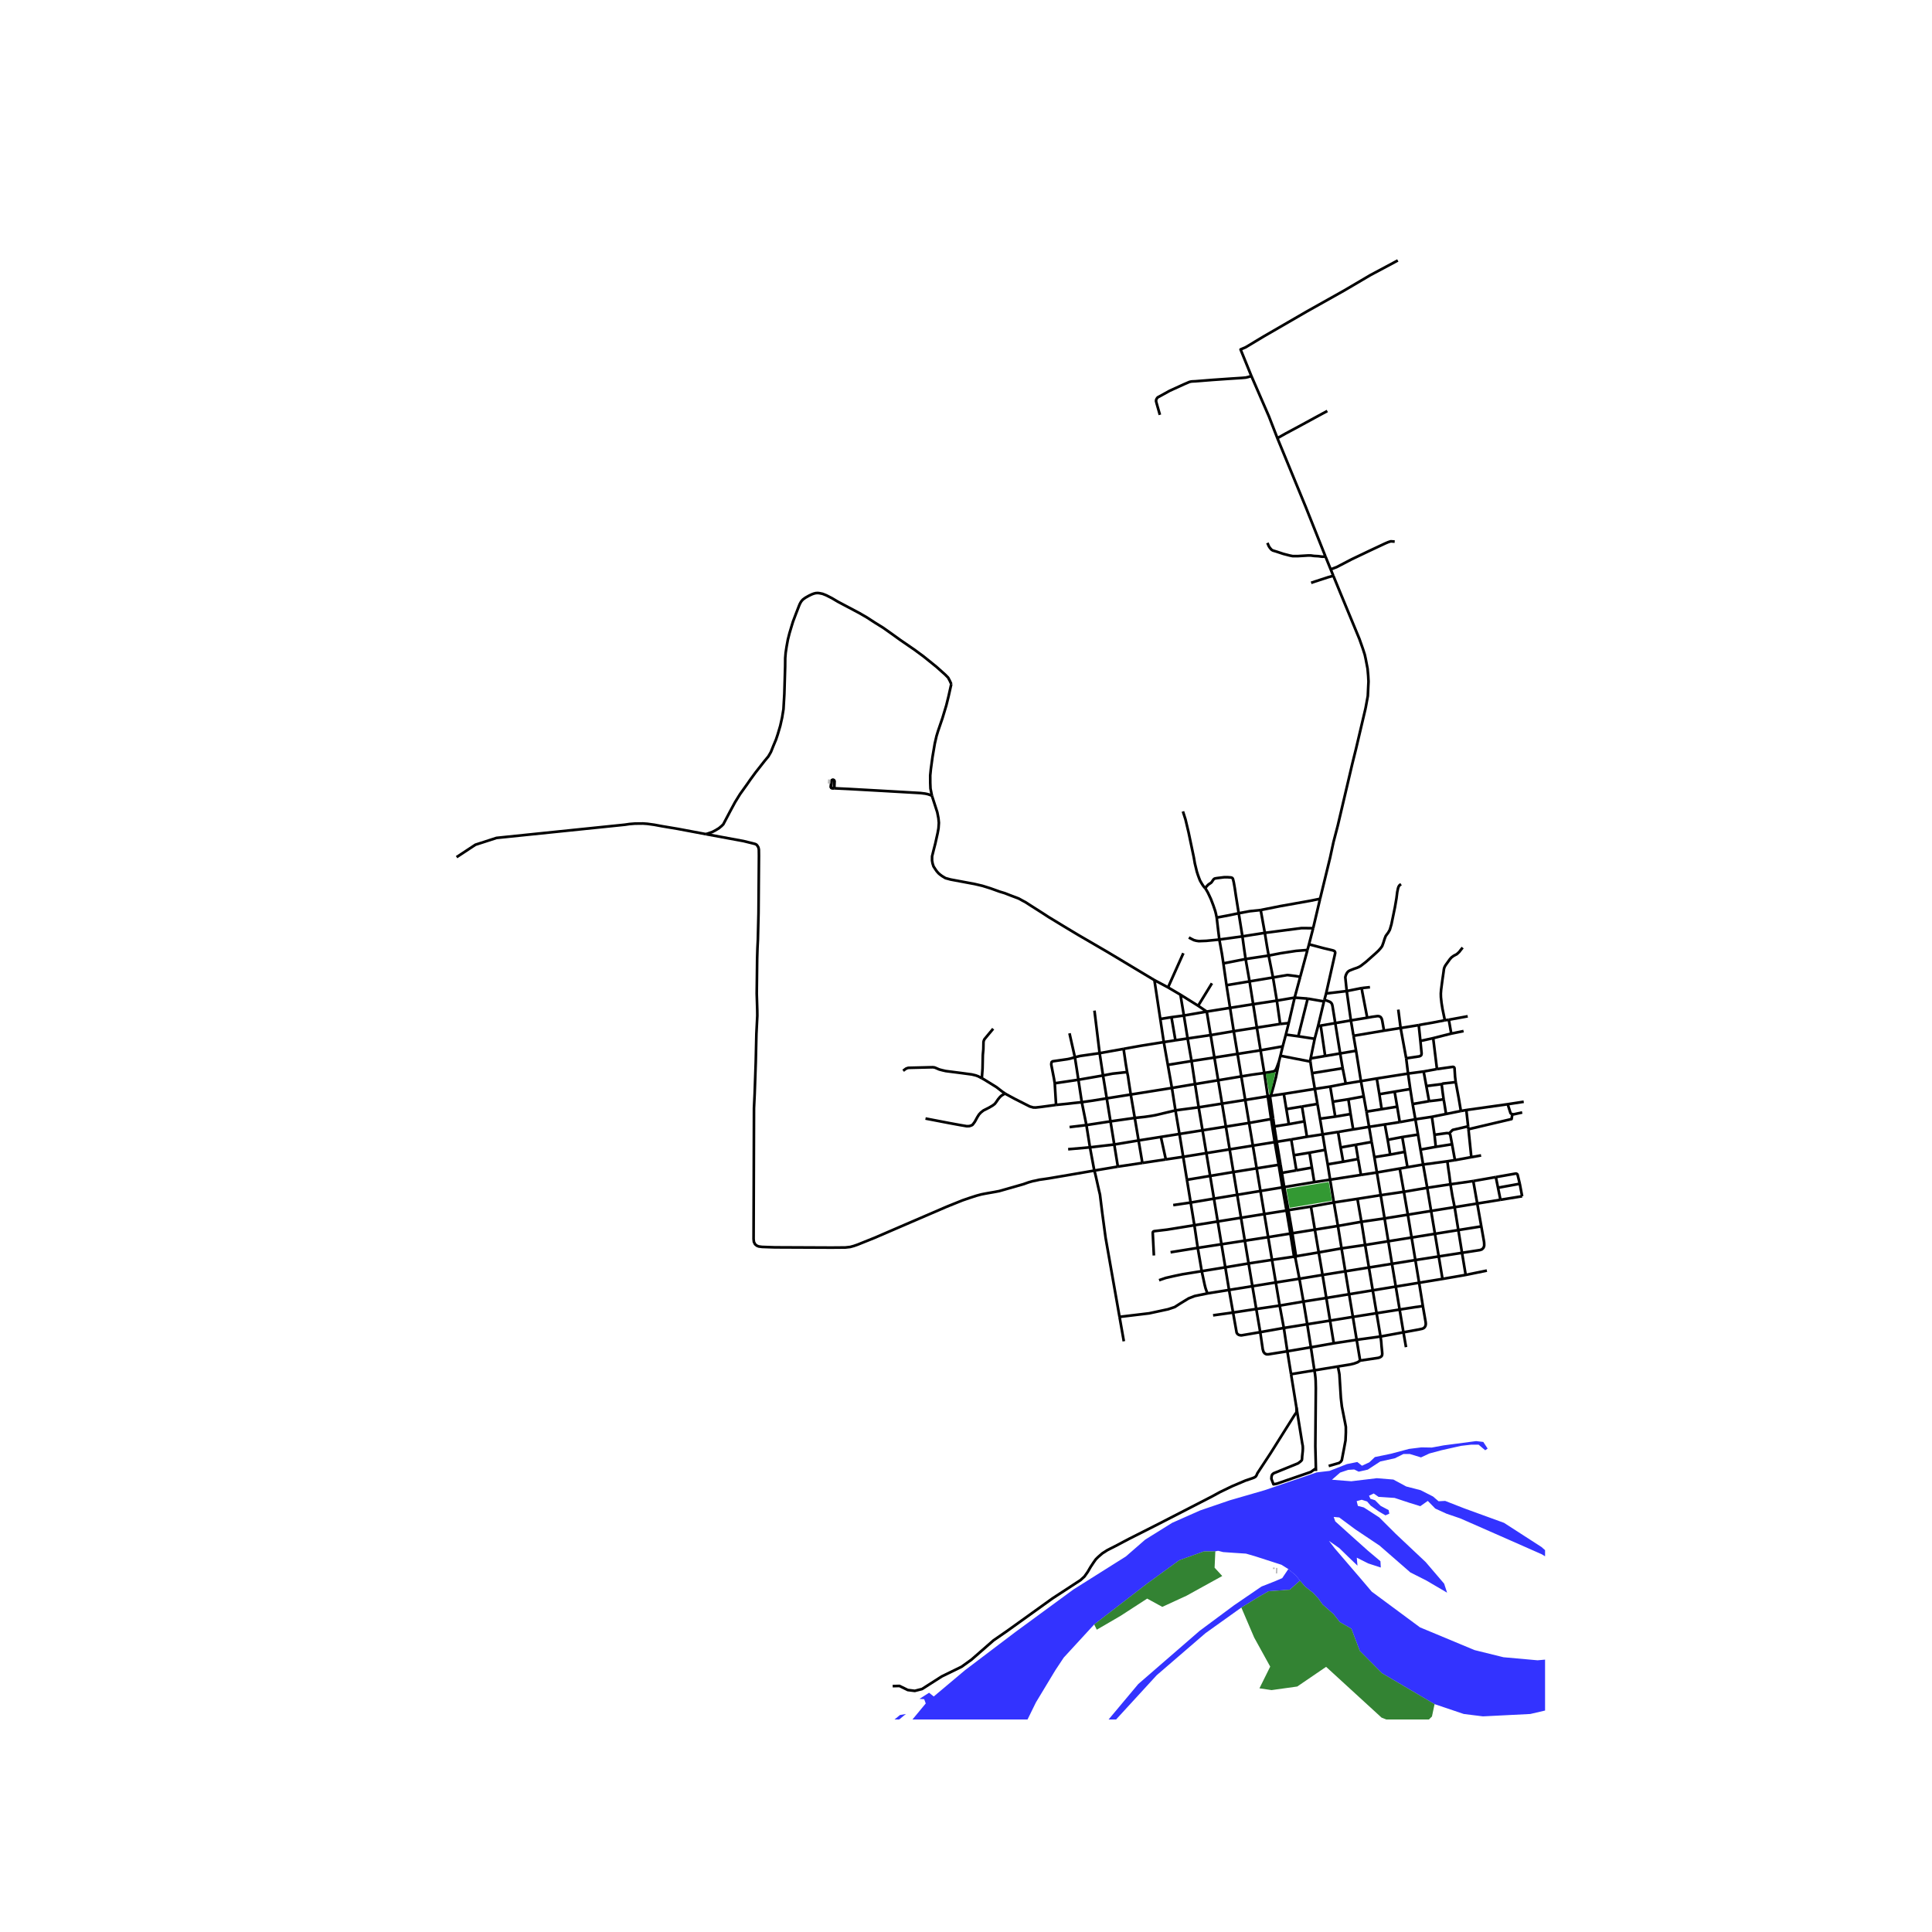 <svg xmlns="http://www.w3.org/2000/svg" width="960" height="960" viewBox="0 0 720 720"><defs><style>*{stroke-linejoin:round;stroke-linecap:butt}</style></defs><g id="figure_1"><path id="patch_1" d="M0 720h720V0H0z" style="fill:#fff"/><g id="axes_1"><path id="patch_2" d="M162.199 640.8H575.8V86.4H162.2z" style="fill:#fff"/><g id="LineCollection_1"><path d="m496.89 214.575 2.74 6.685 6.98 16.856 1.294 3.661.7 2.176.358 1.633.693 3.624.236 2.683.109 2.103-.091 1.83-.163 3.554-.834 4.532M491.957 334.952l3.718-15.26 1.274-5.875 1.603-6.152 5.388-22.933 1.378-5.56 3.594-15.26M263.112 310.87l-10.48-1.97-5.944-1-2.839-.526-2.615-.36-1.643-.114-2.967.03-2.034.162-1.755.256-47.792 4.917-7.872 2.543-7.018 4.628M480.274 381.263l2.2-9.484M480.274 381.263l-1.077 4.294M480.274 381.263l-3.199.345M542.217 432.352l-1.139.155-1.69.273M540.542 441.347l-.224-1.803-.182-1.45-.122-.875-.156-.969-.122-.812-.347-2.658M530.355 433.983l1.655-.232.557-.046.889-.118.682-.093.646-.105 1.186-.152 3.419-.457M459.777 384.303l8.622-1.343M459.777 384.303l-8.596 1.449M459.777 384.303l1.415 8.463M459.777 384.303l-1.366-8.696M452.079 490.184l7.45-1.037M538.9 415.147l-5.272 1.059M538.9 415.147l5.53-1.115M537.992 409.64l.091.548.048.228.085.459.684 4.272M478.033 389.956l-8.258 1.46M478.033 389.956l1.164-4.399M478.033 389.956l-.853 3.491M509.528 379.275l-6.094 1.006M507.533 368.216l-.01.448.042.261.064.417.075.48.074.365 1.75 9.088M515.772 384.095l-.65-3.694-.172-.668-.213-.417-.213-.291-.428-.25-.383-.084h-.513l-1.793.25-1.879.334M474.89 419.788l5.43-.844M474.89 419.788l-.412-2.882M474.89 419.788l.907 5.729M517.148 424.776l5.432-1.036M517.148 424.776l.934 5.51M517.148 424.776l-1.057-5.743M449.115 331.016l-.761-.947-.566-.907-.576-1.01-.32-.814-.46-1.25-.405-1.261-.736-3.033-.406-2.335-1.948-9.292-1.147-4.81-.95-2.96M403.155 410.755l1.716 8.523M403.155 410.755l-1.273-8.357M393.563 411.76l4.289-.428 2.625-.303 2.678-.274M412.452 409.324l-5.208.84-4.089.591M518.082 430.287l5.446-1.034M518.082 430.287l-5.896.954M501.883 369.342l1.551 10.94M501.883 369.342l5.65-1.126M501.883 369.342l-7.68.905M522.143 329.516l-.555.355-.353.51-.213.584-.31 1.49-.293 2.33-.582 3.382-1.291 6.285-.608 2.064-.608 1.073-.45.584-.447.615-.373.937-.503 1.574-.48 1.314-.533.73-.811.917-1.153 1.084-3.532 3.131-1.89 1.464-.634.38-.817.36-1.12.376-1.537.61-.475.25-.443.432-.31.49-.288.656-.176.713.525 5.136M450.11 481.992l7.924-1.264M447.846 473.726l.358 1.637.737 3.42.31 1.229.292.86.25.646.316.474M417.217 490.761l11.052-1.324 7.053-1.517 2.459-.821 2.07-1.327 3.106-1.895 2.264-.885 4.888-1M514.554 445.41l8.629-1.264M514.554 445.41l-8.685 1.368M514.554 445.41l1.435 8.664M514.554 445.41l-1.428-8.465M537.576 476.616l-8.714 1.428M537.576 476.616l8.642-1.492M537.576 476.616l-1.404-8.377M479.757 503.585l8.778-1.49M479.757 503.585l1.382 8.53M479.757 503.585l-1.307-8.691M469.655 496.457l.928 6.357.299 1 .44.566.64.333.783-.012 7.012-1.116M495.737 404.933l.94 5.639M495.737 404.933l-5.734.88M495.737 404.933l5.777-1.112M415.253 426.527l9.061-1.51M415.253 426.527l-9.055 1.05M415.253 426.527l-1.404-8.622M415.253 426.527l1.34 8.235M512.186 431.24l.94 5.705M512.186 431.24l-1.006-5.672M505.869 446.778l-8.784 1.345M505.869 446.778l1.497 8.545M530.355 433.983l1.537 8.678M530.355 433.983l-.976-5.56M530.355 433.983l-5.84 1.004M497.085 448.123l-8.53 1.534M497.085 448.123l1.52 8.745M497.085 448.123l-1.387-8.492M502.496 409.659l5.726-1.067M502.496 409.659l-5.819.913M502.496 409.659l.83 5.507M554.118 473.51l-7.9 1.614M494.202 370.247l-.624 2.335M487.826 351.92l5.458 1.443 3.4.808.485.182.23.173.138.25.054.338-.102.531-3.287 14.602M430.212 365.267l2.193 14.475M430.212 365.267l5.083 2.706M347.286 296.498l2.007 6.202.426 2.209.171 1.71-.139 2.063-.32 1.773-.886 3.975-.55 2.136-.635 2.55-.012 1.583.205 1.105.342 1.075.767 1.187.502.708.651.72.496.417.753.562 1.28.771 1.9.522 9.03 1.688 2.87.673 2.977.932 3.426 1.23 1.932.584 1.878.74 1.719.646 1.547.583 1.228.678 1.42.766 1.6 1.037 3.479 2.21 1.867 1.198 1.527 1 6.1 3.706 5.095 3.059 10.694 6.222 17.579 10.55M465.493 418.483l8.209-1.447M465.493 418.483l-8.645 1.372M465.493 418.483l1.414 8.462M465.493 418.483l-1.431-8.558M486.119 417.889l.941 5.746M486.119 417.889l-.904-5.518M486.119 417.889l-5.798 1.055M452.407 446.702l-8.678 1.461M452.407 446.702l8.665-1.428M452.407 446.702l-1.417-8.475M452.407 446.702l1.408 8.512M527.462 469.588l-1.391-8.395M527.462 469.588l-8.714 1.398M527.462 469.588l1.4 8.456M527.462 469.588l8.71-1.349M501.514 403.82l-1.136-5.718M501.514 403.82l5.666-.92M488.44 394.45l5.4-.914M488.44 394.45l1.504-7.32M488.355 395.617l-.022-.398.043-.488.064-.281M528.45 422.828l-5.87.912M528.45 422.828l.929 5.596M528.45 422.828l-.986-5.7M503.326 415.166l-5.72.972M503.326 415.166l.962 5.734M449.72 376.988l1.461 8.764M449.72 376.988l-8.517 1.472M449.72 376.988l-3.207-2.169M449.72 376.988l8.69-1.381M504.288 420.9l-5.645.948M504.288 420.9l5.93-.957M530.256 486.711l-1.394-8.667M521.601 488.036l5.366-.843.779-.116.87-.104 1.05-.172.59-.09M523.021 496.516l5.76-1.057 1.324-.292.495-.241.296-.274.297-.456.133-.537.017-.368-.042-.5-.043-.292-1.002-5.788M523.021 496.516l-8.54 1.569M523.021 496.516l.957 5.525M523.021 496.516l-1.42-8.48M491.212 382.353l-1.268 4.778M491.212 382.353l2.19-9.151M491.212 382.353l.979-.141M471.17 452.438l8.27-1.307M471.17 452.438l-8.678 1.388M471.17 452.438l1.446 8.608M471.17 452.438l-1.436-8.591M531.892 442.661l8.65-1.314M531.892 442.661l-8.71 1.485M531.892 442.661l1.44 8.625M404.87 419.278l1.328 8.298M404.87 419.278l8.979-1.373M404.87 419.278l-6.268.753M487.06 423.635l-5.855 1.013M487.06 423.635l5.85-.891M497.606 416.138l-.929-5.566M497.606 416.138l-5.682.77M469.655 496.457l8.795-1.563M469.655 496.457l-1.482-8.634M459.528 489.147l1.335 7.52.308.468.47.323.448.135.523.063 7.043-1.199M480.32 418.944l-.939-5.617M527.464 417.129l-5.81 1.046M527.464 417.129l6.164-.923M527.464 417.129l-1.02-5.684M523.528 429.253l.987 5.734M523.528 429.253l-.948-5.513M521.973 383.12l2.07 11.278M521.973 383.12l-.875-6.873M521.973 383.12l6.75-1.087M521.973 383.12l-6.2.975M476.609 395.647l.57-2.2M476.609 395.647l-.675 1.87-.272.678-.193.377-.21.305-.395.312-.588.157-2.032.35-1.078.176M473.452 408.405l.206-.502.178-.4.166-.486.648-2.251.865-3.336.55-2.74.298-1.418.246-1.625M433.712 388.363l-1.307-8.621M433.712 388.363l1.505 8.485M433.712 388.363l4.332-.675M418.723 390.885l6.483-1.165 8.506-1.357M476.899 486.557l-8.726 1.266M476.899 486.557l8.856-1.506M476.899 486.557l1.55 8.337M476.899 486.557l-1.448-8.624M478.437 407.662l.944 5.665M478.437 407.662l-4.985.743M478.437 407.662l11.566-1.85M491.924 416.908l.987 5.836M491.924 416.908l-.944-5.514M440.94 431.115l-1.392-8.515M440.94 431.115l1.4 8.554M440.94 431.115l-6.47.97M440.94 431.115l8.629-1.386M439.912 370.695l6.6 4.124M439.912 370.695l-4.617-2.722M439.912 370.695l1.291 7.765M458.034 480.728l-1.395-8.43M458.034 480.728l1.494 8.42M458.034 480.728l8.698-1.396M479.381 413.327l5.834-.956M514.48 498.085l-8.89 1.217M514.48 498.085l-1.463-8.7M506.882 507.048l6.703-1.001.413-.105.427-.189.38-.28.182-.25.085-.272.048-.485-.058-.781-.118-1.184-.101-1.025-.075-1.084-.074-.765-.213-1.542M524.515 434.987l-2.878.498M540.542 441.347l8.5-1.209M542.099 449.877l-.831-4.112-.726-4.418M436.743 405.455l-1.526-8.607M436.743 405.455l1.316 8.356M436.743 405.455l-15.34 2.444M436.743 405.455l8.611-1.45M407.809 436.241l-1.61-8.665M407.809 436.241l8.785-1.479M417.217 490.761l-5.189-29.442-1.275-9.467-.828-6.679-.346-1.45-1.127-5.016-.4-1.694-.243-.772" clip-path="url(#pff396b871f)" style="fill:none;stroke:#000"/><path d="m263.112 310.87 13.971 2.575 3.567.877.803.217.443.225.312.348.42.683.178.818.03 2.272-.16 21.377-.235 9.964-.16 3.19-.118 3.949-.085 7.567-.065 5.274.193 6.295.021 2.001-.341 6.732-.236 10.423-.405 11.902-.256 5.398-.15 48.765.107 1.073.438.886.672.552.694.281 1.238.167 4.781.168 21.11.093 5.166-.042 1.782-.198 1.376-.375 1.377-.48 6.254-2.511 15.177-6.545 11.814-5.096 5.882-2.367 2.389-.822 2.753-.896 1.868-.501 1.526-.302 1.624-.288 1.813-.316 1.697-.324 8.998-2.572 2.006-.709 1.494-.417 1.068-.208 1.451-.334 1.238-.167 2.262-.333 7.726-1.316 9.189-1.582M523.183 444.146l1.477 8.534M523.183 444.146l-1.546-8.66M507.533 368.216l3.008-.32M485.215 412.37l5.765-.976M513.126 436.945l-5.945.916M513.126 436.945l8.511-1.46M443.73 448.163l-1.39-8.494M443.73 448.163l1.38 8.444M443.73 448.163l-6.505.942M407.872 376.626l1.929 15.861M499.434 392.59l5.934-1.004M499.434 392.59l-5.594.946M499.434 392.59l.944 5.512M499.434 392.59l-1.824-11.308M488.355 395.617l-11.175-2.17M488.987 399.935l-.504-3.276-.128-1.042M454.411 350.146l-.444-3.578-.533-4.607M449.115 331.016l.29.36.7 1.206.559 1.166.64 1.387.881 2.313.693 2.053.268 1.063.288 1.397M461.63 340.34l-3.506.735-4.69.886M490.98 411.394l-.977-5.581M435.217 396.848l8.84-1.426M516.091 419.033l-5.873.91M516.091 419.033l5.563-.858M445.11 456.607l1.254 8.44M445.11 456.607l8.705-1.393M430.019 467.886l-.417-8.311.032-.38.15-.225.31-.144 4.832-.575 1.433-.227 8.75-1.417M499.956 465.235l1.401 8.542M499.956 465.235l-1.35-8.367M499.956 465.235l8.785-1.27M499.956 465.235l-8.506 1.495M468.399 382.96l1.376 8.457M468.399 382.96l-1.382-8.722M468.399 382.96l8.676-1.352M416.594 434.762l9.136-1.369M515.772 384.095l-11.357 1.92M506.882 507.048l-1.293-7.746M498.592 509.246l4.576-.74 1.409-.333 1.366-.496.94-.63M505.368 391.586l1.812 11.314M505.368 391.586l-.953-5.57M493.578 372.582l-.176.62M497.61 381.282l-1.016-6.301-.17-.709-.257-.459-.3-.291-.34-.209-1.95-.73M471.166 399.872l-1.391-8.455M471.166 399.872l1.294 8.695M462.594 401.15l3.837-.628 4.735-.65M549.043 440.138l1.485 8.378M549.043 440.138l8.411-1.473M406.198 427.576l-8.13.712M473.702 417.036l1.362 8.598M473.702 417.036l.776-.13M473.702 417.036l-1.242-8.469M518.748 470.986l1.42 8.482M518.748 470.986l-1.371-8.402M518.748 470.986l-8.593 1.379M461.63 340.34l1.384 8.623" clip-path="url(#pff396b871f)" style="fill:none;stroke:#000"/><path d="m449.115 331.016.629-.76.472-.495.33-.27.508-.319.33-.24.273-.32.133-.231.206-.279.173-.269.261-.274.209-.125.266-.08.678-.11 2.7-.333h1.137l.827.063.464.025.475.151.243.264.12.383.256 1.115.379 2.174.341 2.34 1.105 6.915M469.826 339.147l-4.13.438-4.066.756M409.8 392.487l1.265 8.314M409.8 392.487l8.923-1.602M400.581 394.017l.674-.174 1.251-.31 7.295-1.046M508.222 408.592l1.026 5.68M508.222 408.592l-1.042-5.692M400.581 394.017l-2.015-8.937M401.882 402.398l-.629-4.117-.672-4.264" clip-path="url(#pff396b871f)" style="fill:none;stroke:#000"/><path d="m393.072 403.705-.268-1.665-1.025-5.258.022-.531.128-.47.363-.26 5.533-.802.902-.188 1.854-.514M500.378 398.102l-11.391 1.833M482.984 468.171l-1.362-8.573M482.984 468.171l8.466-1.441M482.264 468.31l.348-.067.372-.072M482.984 468.171l-.223.736M511.18 425.568l-.962-5.625M511.18 425.568l-5.93 1.054M481.139 512.115l8.697-1.425M481.139 512.115l2.009 12.416M477.075 381.608l-1.23-8.695M507.18 437.86l-11.482 1.77M507.18 437.86l-1.04-5.942M526.445 411.445l-.877-5.596M526.445 411.445l6.131-1.072M488.002 429.576l.908 5.571M488.002 429.576l5.848-1.064M488.002 429.576l-5.818.954M497.052 500.605l-8.517 1.49M497.052 500.605l8.537-1.303M497.052 500.605l-1.377-8.452M514.91 413.354l5.78-.938M514.91 413.354l-5.662.918M514.91 413.354l-.86-5.576M477.725 437.097l5.397-.94M477.725 437.097l-.514-3.09M477.725 437.097l.88 5.288M472.616 461.046l8.272-1.333M472.616 461.046l1.422 8.47M463.91 462.373l6.656-1.023 2.05-.304M489.789 440.542l-11.184 1.843M489.789 440.542l5.91-.911M489.789 440.542l-.879-5.395M482.473 371.78l4.867.372M482.473 371.78l-6.627 1.133M484.56 364.04l-.58 2.15-1.507 5.59M332.676 628.365l2.53-.063 3.113 1.52 2.594.316 2.723-.697 7.329-4.685 7.392-3.61 3.697-2.66 8.199-7.165 5.07-3.501 16.926-12.151 8.954-5.846 1.44-.938 1.485-1.343 1.238-1.75 1.068-1.835 1.151-1.732.78-1.104.875-.875 1.578-1.365 1.9-1.21 2.722-1.375 5.293-2.793L431.62 568l20.117-10.349 2.935-1.605 4.462-2.157 4.962-2.105 2.562-.865.675-.255.584-.344.185-.242.12-.2.109-.197.274-.653 4.926-7.499 9.012-14.35.444-.573.187-.459.026-.421-.051-1.196" clip-path="url(#pff396b871f)" style="fill:none;stroke:#000"/><path d="m490.394 547.211-1.891 1.354-12.72 4.377-1.193.214-.783-2.038.064-.906.235-.688.533-.47 9.12-3.714.875-.673.332-.323.202-.25.064-.458.049-.918.214-1.946.042-1.043-.042-.875-.171-.875-2.176-13.448M482.184 430.53l.938 5.626M482.184 430.53l-.979-5.882M494.79 433.916l.908 5.715M494.79 433.916l-.94-5.404M494.79 433.916l5.773-.97M489.944 387.13l-6.124-.938M546.218 475.124l-1.365-8.229M455.92 359.033l1.164 8.13M455.92 359.033l8.282-1.636M454.411 350.146l.965 5.302.544 3.585M469.826 339.147l1.537 8.505M491.957 334.952l-3.614.735-11.334 2.022-7.183 1.438M546.972 378.74l-7.04 1.288M483.122 436.156l5.788-1.009M456.64 472.297l8.676-1.453M456.64 472.297l-8.794 1.43M456.64 472.297l-1.423-8.6M487.34 372.152l6.062 1.05M487.34 372.152l-3.52 14.04M482.264 468.31l-8.226 1.205M482.264 468.31l.497.597M482.264 468.31l-1.376-8.597M490.42 548.2l-.026-.989M552.039 457.041l-1.511-8.525M552.039 457.041l-8.56 1.369M544.853 466.895l6.682-1.034.726-.25.512-.5.214-.418.128-.458v-.625l-.042-.709-.129-.75-.905-5.11M488.987 399.935l1.016 5.878M421.403 407.899l-.776-5.02-.267-1.855-.3-1.477M411.065 400.8l3.564-.683 2.23-.24 1.953-.218 1.248-.112M418.723 390.885l.826 5.627.511 3.035M422.894 416.618l1.42 8.4M422.894 416.618l-1.49-8.72M422.894 416.618l-9.045 1.287M438.06 413.811l-7.337 1.752-1.223.229-1.114.177-1.906.271-3.586.378M493.85 428.512l-.94-5.768M504.415 386.016l-.98-5.735M506.14 431.918l-5.577 1.029M506.14 431.918l-.89-5.296M529.379 428.424l5.698-1.032M493.84 393.536l-1.65-11.324M492.875 475.137l-1.425-8.407M492.875 475.137l1.406 8.572M492.875 475.137l-8.626 1.417M492.875 475.137l8.482-1.36M432.405 379.742l4.16-.661M476.53 434.095l-8.208 1.307M476.53 434.095l1.388 8.403M476.53 434.095l.68-.087M476.53 434.095l-1.466-8.46M432.626 423.698l6.922-1.098M432.626 423.698l-8.312 1.32M432.626 423.698l1.844 8.386M434.47 432.084l-8.74 1.31M541.14 426.433l-6.063.96M541.14 426.433l1.077 5.92M540.02 422.4l.316.26.147.281.657 3.492M488.555 449.657l-8.406 1.33M488.555 449.657l1.457 8.593M457.084 367.164l1.327 8.443M457.084 367.164l8.587-1.426M474.413 364.284l-8.742 1.454M474.413 364.284l-1.62-8.17M474.413 364.284l1.433 8.63M484.56 364.04l-1.758-.3-3.04-.372-5.349.916M483.82 386.192l-4.623-.635M509.248 414.272l.97 5.67M446.364 465.048l-10.131 1.634M446.364 465.048l8.853-1.35M447.846 473.726l-.633-3.79-.849-4.888M424.314 425.018l1.416 8.375M491.957 334.952l-2.58 10.96M431.95 477.105l2.476-.855 3.383-.771 2.84-.593 7.197-1.16M525.568 405.85l-.829-5.76M525.568 405.85l-5.84.977M481.205 424.648l-5.408.869M535.077 427.392l-.483-4.489M438.06 413.811l1.488 8.789M446.714 412.666l-6.852.895-1.803.25M472.46 408.567l.283-.049.289-.046.42-.067M474.478 416.906l-1.092-7.659-.037-.33.008-.134.023-.114.072-.264M542.099 449.877l1.38 8.533M542.099 449.877l-8.768 1.409M542.099 449.877l8.429-1.361M498.643 421.848l-5.732.896M498.643 421.848l.975 5.775M513.082 401.92l11.657-1.83M513.082 401.92l.969 5.858M513.082 401.92l-5.902.98M521.654 418.175l-.964-5.759M487.256 354.036l-1.534 5.69-1.162 4.314M454.411 350.146l8.603-1.183M443.044 349.398l1.855.95.893.242.983.138 2.78-.106 4.856-.476M492.19 382.212l5.42-.93M520.69 412.416l-.962-5.589M472.793 356.115l-8.591 1.282M471.363 347.652l.79 4.856.64 3.607M487.256 354.036l-4.244.333-5.768.88-4.45.866M459.662 436.781l-1.405-8.447M459.662 436.781l1.41 8.493M459.662 436.781l-8.672 1.446M459.662 436.781l8.66-1.38M471.363 347.652l-8.35 1.311M489.377 345.911l-4.365-.026-13.649 1.767M505.25 426.622l-5.632 1.001M519.728 406.827l-5.677.951M472.46 408.567l-8.398 1.358M489.836 510.69l-1.3-8.594M489.836 510.69l8.756-1.444M490.394 547.211l-.203-8.232.18-21.668-.064-2.84-.09-1.146-.145-1.245-.236-1.39M533.628 416.206l.966 6.697M499.618 427.623l.945 5.324M464.202 357.397l-.598-4.086-.59-4.348M464.202 357.397l1.469 8.341M465.67 365.738l1.347 8.5M475.846 372.913l-8.829 1.325M467.017 374.238l-8.606 1.369M441.203 378.46l-4.638.62M441.203 378.46l1.39 8.546M503.434 380.281l-5.824 1M451.181 385.752l1.388 8.369M451.181 385.752l-8.587 1.254M442.594 387.006l1.464 8.416M442.594 387.006l-4.55.682M469.775 391.417l-8.583 1.349M461.192 392.766l-8.623 1.355M461.192 392.766l1.402 8.384M452.569 394.121l-8.511 1.301M452.569 394.121l1.408 8.465M444.058 395.422l1.296 8.583M524.74 400.09l-.698-5.692M524.74 400.09l5.812-.775M411.065 400.8l1.387 8.524M411.065 400.8l-9.183 1.598M462.594 401.15l-8.617 1.436M462.594 401.15l1.468 8.775M401.882 402.398l-8.81 1.307M453.977 402.586l-8.623 1.419M453.977 402.586l1.446 8.704M445.354 404.005l1.36 8.661M421.403 407.899l-8.95 1.425M412.452 409.324l1.397 8.58M464.062 409.925l-8.639 1.365M455.423 411.29l1.425 8.565M455.423 411.29l-8.709 1.376M446.714 412.666l1.433 8.57M456.848 419.855l-8.7 1.38M456.848 419.855l1.41 8.479M448.147 421.235l-8.599 1.365M448.147 421.235l1.422 8.494M475.797 425.517l-.733.117M475.797 425.517l1.414 8.49M475.064 425.634l-8.157 1.311M466.907 426.945l-8.65 1.389M466.907 426.945l1.415 8.457M458.257 428.334l-8.688 1.395M449.569 429.73l1.421 8.497M468.322 435.402l1.412 8.445M450.99 438.227l-8.65 1.442M478.605 442.385l-.687.113M478.605 442.385l1.544 8.602M477.918 442.498l-8.184 1.349M477.918 442.498l1.522 8.633M469.734 443.847l-8.662 1.427M461.072 445.274l1.42 8.552M550.528 448.516l8.65-1.397M480.15 450.987l-.71.144M480.15 450.987l1.472 8.61M479.44 451.13l1.448 8.583M533.331 451.286l-8.671 1.394M533.331 451.286l1.428 8.518M524.66 452.68l1.41 8.513M524.66 452.68l-8.671 1.394M462.492 453.826l1.418 8.547M462.492 453.826l-8.677 1.388M515.989 454.074l1.388 8.51M515.989 454.074l-8.623 1.249M453.815 455.214l1.402 8.484M507.366 455.323l1.375 8.641M507.366 455.323l-8.76 1.545M498.605 456.868l-8.593 1.382M490.012 458.25l1.438 8.48M490.012 458.25l-8.39 1.348M543.48 458.41l1.373 8.485M543.48 458.41l-8.721 1.394M481.622 459.598l-.734.115M534.759 459.804l-8.688 1.39M534.759 459.804l1.413 8.435M526.07 461.193l-8.693 1.39M463.91 462.373l1.406 8.471M463.91 462.373l-8.693 1.325M517.377 462.584l-8.636 1.38M508.741 463.964l1.414 8.4M544.853 466.895l-8.68 1.344M474.038 469.515l-8.722 1.33M474.038 469.515l1.413 8.418M465.316 470.844l1.416 8.488M510.155 472.365l1.43 8.51M510.155 472.365l-8.798 1.412M501.357 473.777l1.418 8.54M484.249 476.554l1.506 8.497M484.249 476.554l-1.488-7.647M484.249 476.554l-8.798 1.379M475.451 477.933l-8.72 1.399M528.862 478.044l-8.695 1.424M466.732 479.332l1.44 8.491M520.167 479.468l-8.581 1.406M520.167 479.468l1.434 8.568M511.586 480.874l1.431 8.511M511.586 480.874l-8.81 1.444M502.775 482.318l-8.494 1.39M502.775 482.318l1.405 8.456M494.281 483.709l-8.526 1.342M494.281 483.709l1.394 8.444M485.755 485.05l1.414 8.458M468.173 487.823l-8.645 1.324M521.601 488.036l-8.584 1.35M513.017 489.385l-8.837 1.389M504.18 490.774l-8.505 1.379M504.18 490.774l1.41 8.528M495.675 492.153l-8.506 1.355M487.17 493.508l-8.72 1.386M487.17 493.508l1.365 8.588M347.286 296.498l-.523-2.648-.085-2.084-.01-2.793.244-2.434.608-4.446.854-5.023.64-2.772.567-1.856 1.653-4.836 1.431-4.742.833-3.367 1.024-4.565M263.112 310.87l2.306-.802 1.009-.516 1.446-.86.998-.823.677-.667 2.551-4.837 1.846-3.428 1.86-3.002 2.676-3.74 1.121-1.617 1.942-2.658 3.5-4.461 1.302-1.564.95-1.646.876-2.189 1.034-2.47.625-1.881.945-3.193.694-3.098.511-3.147.118-2.126.203-3.482.298-10.193.032-3.242.161-1.938.33-2.21.491-2.71.609-2.397.746-2.491.562-1.835 1.05-2.782 1.153-2.982.31-.756.357-.662.325-.495.518-.562.924-.67 1.302-.732 1.163-.553.715-.255.688-.162.763-.041.683.083 1.094.23 1.382.552 2.081 1.063 2.2 1.303 8.1 4.294 2.7 1.564 2.966 1.928 3.095 1.918 3.207 2.267 3.174 2.287 5.402 3.71 3.292 2.43 4.818 3.887 3.266 2.919 1.078 1.094.609 1.137.576 1.271M347.286 296.498l-1.473-.521-1.025-.219-1.707-.209-14.077-.813-12.636-.708-5.499-.262" clip-path="url(#pff396b871f)" style="fill:none;stroke:#000"/><path d="m310.87 293.766.087-2.657-.037-.152-.082-.135-.119-.105-.146-.066-.208-.01-.164.03-.146.08-.115.118-.072.147-.223 2.272.053.165.107.137.157.098.184.038.723.04" clip-path="url(#pff396b871f)" style="fill:none;stroke:#000"/><path d="m310.87 293.766-.724-.04-.184-.038-.157-.098-.107-.137-.053-.165.223-2.272.072-.147.115-.119.146-.079.164-.03.208.01.146.066.12.105.081.135.037.152-.088 2.657M495.168 546.331l3.874-1.121.613-.466.392-.585.86-4.484.531-2.876.128-2.991-.01-2.042-.22-1.226-1.264-6.403-.363-3.158-.539-8.738-.101-.63-.477-2.365M567.254 445.815l-8.075 1.304M567.254 445.815l-.877-4.658M566.377 441.157l-8.115 1.47M557.454 438.665l7.303-1.289.259-.016.239.08.21.165.093.188.82 3.364M558.262 442.626l.917 4.493M558.262 442.626l-.808-3.96M551.957 430.596l-3.64.64M567.847 410.592l-5.971.915M546.452 413.678l-2.022.354M546.452 413.678l.674 6.071M546.452 413.678l15.424-2.17M548.317 431.235l-6.1 1.117M547.247 420.83l.078.701.992 9.704M540.02 422.4l-.396-.105-.486-.018-4.544.626M547.126 419.75l-5.752 1.336-1.354 1.314M530.552 399.315l4.963-.907M530.552 399.315l.992 5.419M532.576 410.373l-1.032-5.64M537.992 409.64l-1.12.214-1.38.185-2.916.334M542.505 403.273l1.134 6.094.791 4.665" clip-path="url(#pff396b871f)" style="fill:none;stroke:#000"/><path d="m537.419 404.004-.095.152-.026.193.327 2.708.367 2.583M537.419 404.004l-5.875.73M542.505 403.273l-4.69.523-.2.068-.196.14M528.723 382.033l.62 5.902M538.453 380.223l-4.59.886-3.459.6-1.681.324M529.344 387.935l.44 4.595-.032.396-.075.264-.235.257-.512.23-4.888.72M487.826 351.92l1.55-6.009M487.826 351.92l-.57 2.116M393.072 403.705l.491 8.056M374.579 407.517l.562.365 3.095 1.667 3.19 1.615 2.37 1.199 1.281.355.907.02 2.05-.229 5.53-.748M563.605 415.23l-.343-.138-.172-.094-.158-.149-1.056-3.342M563.605 415.23l.533.04 3.14-.688" clip-path="url(#pff396b871f)" style="fill:none;stroke:#000"/><path d="m535.515 398.408 5.827-.813.23.008.216.062.18.18.09.23.201 3.172.246 2.026M529.344 387.935l4.762-1.045M545.427 384.256l-4.59.936M535.515 398.408l-1.41-11.518M540.837 385.192l-2.913.727-3.818.971M539.932 380.028l-1.479.195M539.932 380.028l.905 5.164M545.088 353.134l-.79.98-.49.646-.908.834-1.147.604-.8.584-.62.682-.704.98-.827 1.141-.352.579-.25.61-.113.516-.133 1.031-.46 3.194-.432 3.325-.107 1.428.033 1.366.224 2.094.363 2.272.878 4.223M436.565 379.08l1.48 8.608M435.295 367.973 441 355.224M446.513 374.82l5.137-8.373M418.822 499.863l-1.605-9.102M495.914 212.192l2.247-.864 5.518-2.872 6.703-3.2 5.89-2.762 1.058-.448.597-.199.405-.114 1.43.104M495.914 212.192l-1.958-4.822M495.914 212.192l.976 2.383M472.324 202.322l.528 1.235.363.558.582.693.554.35 1.276.38 2.641.875 2.364.61 1.052.213 1.862.016 4.04-.245.906.01 1.217.167 1.612.09 1.147.155.565.041.923-.1" clip-path="url(#pff396b871f)" style="fill:none;stroke:#000"/><path d="m476.046 163.3 8.592 20.848 2.03 4.93 7.288 18.292M466.358 140.148l-4.034-9.92 1.866-.79 6.768-4.066 16.18-9.361 13.788-7.734 9.818-5.775 10.182-5.44M432.26 154.599l-1.25-4.378-.19-.75.074-.542.213-.407.33-.427.684-.365 3.81-2.105 5.379-2.45 1.27-.542.587-.26.49-.136.535-.084 1.28-.062 6.574-.522 6.467-.448 4.334-.28 1.398-.126.854-.198 1.259-.369M476.046 163.3l-3.155-8.121-6.533-15.03M476.046 163.3l3.017-1.707 4.621-2.476 5.886-3.205 5.08-2.751M365.906 401.833l.26-3.659.106-5.045.192-2.1.054-2.705.096-.442.245-.574 1.254-1.516 2.017-2.413M336.581 399.044l1.004-.761.47-.198.5-.135 8.09-.199.94-.02.65.073.353.125 1.42.614 1.173.313 1.27.292 5.7.73 4.033.542 1.463.354.96.354 1.299.705" clip-path="url(#pff396b871f)" style="fill:none;stroke:#000"/><path d="m374.579 407.517-.965-.625-2.24-1.74-4.654-2.877-.814-.442M344.906 416.84l9.04 1.735 3.81.698 2.519.427.949-.03.64-.2.513-.239.341-.406.577-.792.928-1.7.598-.958.672-.74.982-.782 2.22-1.125 1.27-.75.747-.573.491-.626.736-1.084.769-.927.618-.532 1.253-.719M547.247 420.83l16.07-3.787.288-1.814M547.126 419.75l.12 1.08M488.62 217.206l1.39-.474 5.048-1.643 1.832-.514" clip-path="url(#pff396b871f)" style="fill:none;stroke:#000"/></g><g id="PatchCollection_1"><path d="m83.022 957.665-2.22 3.268-10.175 5.411-2.97-1.032-6.36-.826-4.334-.367-17.293 4.455-8.03-30.584 16.213-3.546 16.083-7.85 7.03-4.675 3.494-2.54 2.447-4.055 19.195-21.02 20.363-21.021 12.006-15.644 24.897-27.953 29.302-32.027 24.262-19.288 10.44-8.61 2.03-.926 1.863-.982 7.635-6.494 4.75-3.123 16.731-18.742 3.178-3.99 11.09-14.31 10.246-10.32 7.328-7.536 11.22-12.918 8.105-11.587 10.83-18.174 4.021-4.938 6.55-7.409 3.307-1.71 9.144-7.472 2.205-.38-6.939 5.7-5.059 4.495 3.827 1.14 4.474-3.42 4.216-3.546 6.874-8.295-.584-1.583-1.75-.126 3.566-2.28 1.751 1.393 11.674-9.815 18.806-14.248 21.595-15.83 19.52-12.286 7.199-6.269 10.052-6.269 10.44-4.622 11.045-3.777 12.905-3.737 19.456-6.65 4.799-.569 6.484-2.533 3.871-.782 1.751 1.393 2.724-1.267 2.075-1.963 6.096-1.266 6.615-1.773 4.604-.57 3.892.063 4.474-.823 12.062-1.583 2.659.316 1.62 2.47-.907.633-2.464-2.09h-2.724l-3.826.444-7.328 1.646-4.474 1.203-3.114 1.457-4.15-1.267h-2.4l-3.177 1.583-5.447 1.204-4.67 3.04-3.372.76-1.686-.824-2.25.15-2.983 1.012-3.047 2.66 7.198.57 9.533-1.14 6.16.506 4.779 2.575 5.383 1.392 4.604 2.344 2.076 1.773 2.463-.127 7.134 2.787 14.787 5.382 13.942 8.992 6.744 5.89 4.151 1.709 5.058 4.053-4.604-2.47-2.14.19.26 8.929-1.233-8.739-2.529-3.42-5.578-3.419-13.488-5.952-16.861-7.41-5.188-1.772-4.151-1.9-2.788-2.85-2.789 1.963-4.086-1.266-5.491-1.814-5.966-.38-1.816-1.266-1.751.823.518 1.14 1.73.547 2.076 2.09 2.984 1.583.26 1.33-1.428.633-2.4-1.393-3.112-2.217-1.342-1.56-2.01-.634-1.88.507.453 1.773 2.205.57 5.751 3.713 6.096 6.08 11.22 10.575 6.873 8.042 1.103 3.357-7.782-4.56-5.901-2.977-11.479-10.004-9.058-6.057-5.967-4.433-2.075-.19.583 1.647 5.902 5.319 6.206 5.55 4.733 3.99.13 2.343-4.67-1.52-4.279-2.154.26 2.976-3.438-3.292-3.287-3.207-3.891-2.723 2.14 2.786 9.707 11.313 4.086 4.812 17.963 13.299 20.363 8.484 10.766 2.66 12.71 1.14 16.861-1.52 22.44-4.432 10.375-7.219 19.974-10.765 5.966 12.665-12.322 7.092 6.615-1.52 4.54 1.9 8.3 14.057-19.325 12.665-15.305-6.46-22.312-1.509-8.946.497-19.584 4.559-17.64.886-7.133-.886-10.895-3.673-19.585-11.525-8.3-8.358-3.114-8.232-4.297-2.456-2.318-2.926-4.153-3.68-1.567-2.207-1.949-2.076-2.997-2.382-1.88-2.174-1.467-1.88-2.872-2.438-2.545-1.6-9.9-3.192-3.33-.965-4.35-.284-4.183-.292-1.861-.483-1.032.21-4.227.012-9.209 3.293-11.932 8.676-19.78 15.261-11.349 12.347-3.112 4.687-7.263 12.031-6.81 13.868-8.3 26.341-5.773 13.234-9.856 15.641-10.766 14.88-5.317 6.712-8.885 8.611-25.227 15.894-16.926 9.75-3.177.697-13.36 4.812-11.543 6.839-2.918 1.52-30.026 23.49-23.541 17.096-17.769 16.526-27.237 31.911-15.953 18.742-14.528 19.143-30.988 45.631zm176.957-217.348-3.437 3.42-3.177 3.988 3.566-1.33 8.301-5.762 10.246-5.255 1.752-.064.13 1.394-3.308 2.026-6.81 2.533-7.847 4.685-3.76 3.736-2.14-.506-.714 4.748 1.621-.126 8.496-3.863 10.96-3.356 10.44-5.572 10.895-7.155 15.824-9.688 10.7-10.131 3.826-3.99 2.4-5.888 1.945-8.738 1.88-14.69 1.096-8.792.167-4.906.943-2.2-1.687.277-1.867.481-3.932.305-17.482 17.557-11.997 15.387-8.625 9.055-7.717 8.675-8.82 10.448zm78.08-41.031.584-1.394 1.945-4.939.584-5.002-.713-.886-.908 1.013-2.789 8.358-.583 3.672zm-25.226-33.244 6.485-5.192 2.27-4.053 3.436-3.546-3.243-1.013-2.334 2.342-4.215 6.396z" clip-path="url(#pff396b871f)" style="fill:#00f;fill-opacity:.8"/><path d="m674.61 656.823 16.38 20.732 12.74 11.106 24.266 11.699 15.924 3.554 11.374-1.63 9.1-4.293 13.953-11.729 9.1-8.144 11.678-8.441 6.066-5.775 32.171-17.693 8.048 1.056 8.115 1.816 10.483 2.477 20.627 2.807 16.57.33 8.115 2.146 10.821-.66 12.511-2.641 4.396-3.138 2.705 1.816 8.454 3.302 2.367 4.788 8.116 4.292 9.806 8.42 3.213 11.06-2.874 3.468-2.03-6.934-4.564-8.255-5.58-1.486 3.382 7.264 2.198 8.585.507 7.264-1.691 4.292-3.382-3.466-3.72-7.43-4.057-8.749-1.353-11.887-3.888-2.476h-7.44l-2.198 7.43 2.198 4.787 2.03 10.07-.677 12.382 2.874 17.994-25.192 3.632 1.183-11.721-2.028-11.06-5.41-13.868-7.17-7.99-9.13-6.109-12.173-2.476-18.26 1.155-17.245 3.467-11.329 4.887-11.328 8.914-9.806 11.557-14.71 10.896-16.738 7.428-17.922 4.458-20.627.99-15.217-2.972-19.578-6.9-10.99-6.604-14.541-12.71-10.483-13.208-14.71-19.48-9.468-8.42-12.136-9.136 19.326-12.665zm94.545 49.668 5.612-.593 9.554-2.961 5.46-4.443 10.314-11.698 4.853-7.553-7.887 1.037-4.853 3.11-9.707 7.552-7.886 8.293-11.526 7.404z" clip-path="url(#pff396b871f)" style="fill:#00f;fill-opacity:.8"/><path d="m650.5 588.691 13.526-3.467 10.821-4.458 9.807-5.448 14.54-.825 20.458 1.155 30.94 7.43 14.203 5.778 8.453 6.439 8.657 9.146 12.512 14.693 13.695 12.052 9.468 10.565 7.609 3.468 12.173.99-32.17 17.693v-3.406l-4.702-5.035-5.46-4.147-13.346-7.552-26.693-20.525-14.559-11.7-13.195-10.958-11.07-4-15.016-4.59h-12.739l-14.56 5.035-25.224 10.445-5.966-12.665zm81.898-1.957-18.09-2.477 19.443 8.585 12.342 9.906 8.961 6.439 16.57 9.575-4.059-8.75-4.734-13.868-6.086-6.439-26.714-5.448-25.869-3.632zM330.445 763.818l12.807 1h15.027l15.197-3.001 11.27-6.336-8.197-2-2.903-2.502-16.734 5.17-17.587 3.667zM383.55 802.83l28.176 9.004 13.319-2.334 6.489-7.503 14.343-5.168v-5.335l-18.783 1-13.49-3-12.124-5.17-13.66-2.834-8.197 8.503 2.05 9.003zM531.77 725.97l5.207-3.084 1.879-.5-7.684 8.003-12.637 15.339-4.354 12.42-6.233 8.92-10.16 5.253-15.112-.417-4.013-3.085 2.647-15.755 7.514-4.168 16.05-3.501 16.308-10.254zM343.593 734.974l.342-2.834 3.928-3.335 6.915-4.168 3.5-4.502 4.27-6.169.256-3.835 1.11-2.834 2.049-2.834 8.708-7.17 1.367-3.334-.684-6.836 1.793-2.501 3.33-1.168 1.878 2.668 2.562 2.502 3.756-.501 2.733-3.334 3.244-.834 5.464-9.67-1.536-7.67 6.488-16.174 19.125-22.842 22.881-19.841 12.808-9.505 10.245-7.002 4.937-1.936 2.78-1.193 2.28-3.38 2.872 2.439 1.468 1.88-3.792 3.356-7.898.584-3.671 2.084-6.49 4.002-13.361 9.546-18.186 15.673-22.753 24.802-6.319 25.01-5.464 9.503-14.002 16.423-9.05 10.42-15.282 13.756-5.38 5.586z" clip-path="url(#pff396b871f)" style="fill:#00f;fill-opacity:.8"/></g><g id="PatchCollection_2"><path d="m532.21 881.866 1.012-8.483 3.795-20.643 10.3-6.086-4.879-7.94 5.894-3.706 9.222 2.667 10.928-8.002h14.344l5.442 1.538 1.034 2.39 24.311-19.325 23.45-9.663 1.603-18.168-15.082-7.794-1.86-19.465-4.644-13.313-53.165-34.106-2.043-2.731-3.12.63-2.69 2.626-12.81 11.826-4.396-1.732-1.88.5-5.207 3.085 10.246-28.01 38.249-19.675 30.651-6.252 30.48-8.253 16.646-4.563 14.71 19.481 10.482 13.207 5.633 20.06 17.247 14.838 13.149 5.836 19.808-2.5 21.173-3.836 17.247-3.835 4.618-6.824 16.738-7.428 14.71-10.896 9.806-11.557 11.328-8.914 11.329-4.887 17.245-3.467 18.26-1.155 12.174 2.476 9.13 6.108 7.168 7.99 5.41 13.868 2.03 11.06-1.184 11.722-.983 11.563-2.869 16.716.224 5.436-1.857 6.953-.854 6.503-2.817 10.253-3.842 10.087-1.452 8.336.171 6.92-1.708 6.834-7.171 17.673.341 4.168 2.818 8.17-1.623 8.502-5.464 13.17-12.38 17.339-1.793 6.002-.341 2-1.708 12.67v2.084l.854 10.337.94 4.001.426 6.335 1.025 3.834 1.28 1.584 1.623 1.417 3.842 1.584 6.489 1.334 1.793 1.166 2.902 3.251 1.832.966 9.085 24.744 4.925 18.216 4.058 27.565 3.044 16.506 4.25 5.39-5 2.679-7.808-9.048-7.505-.691 4.047-4.223 3.416-5.168-3.416-14.837-12.977-6.835-12.124-.333-9.531 1.122-20.391-.415-7.788 3.732-2.973 5.53 3.54 14.1.424 9.262-4.178 8.883-1.451-12.208-1.196-24.005-4.78-9.169-9.392-13.003-11.1-11.336-7.342-.5-5.677.291-5.422-2.459-7.514-2.5-3.287-2.917-.427-2.5 1.537-5.919-4.056-4.001-2.945-.75-2.22.666 5.251 5.377-.128 4.668 1.324 6.043 2.39 7.168 9.904 12.337 12.124 9.669 20.32 3.334-6.147 8.835-9.563 2.835-1.878 13.503 4.098 4-4.269 5.002-10.928 3.5-19.98 9.002-10.948 11.728-2.124-.553-13.735 6.635-16.567-.83-4.956-3.731-2.69-5.807 1.416-9.4-4.532-11.612-14.867-8.846-4.39-7.327-3.399-3.594-4.248-1.106-.99 2.074 6.371 12.164 8.921 6.774 8.638 5.806.849 9.538-.708 9.953 9.205 11.474-10.669 2.665-14.942-8.865-1.613-8.401-14.845-.63-5.545 4.164-11.038 5.064-12.465-1-9.392-9.17 2.049-3.5 2.56-12.335 4.44-12.003-4.097-1.334-5.864 1.385 3.985-10.22 5.635-1.334 3.245-2.833 1.195-4.168 6.319-11.336-4.611-11.67-2.562-3.334-16.734-13.337-8.508.31-8.055-11.813-7.002-6.335-26.306-14.57-16.128-23.817-31.172-10.586 4.066-8.469 2.44-3.837-1.355-5.955 5.014-4.63-.949-6.75-3.253 5.294-5.15 6.88-.813 9.66-3.524 6.219-10.029 8.998-2.316 3.501zm206.832 32.499 6.347 4.936 11.617.84 5.809-1.785-2.259-3.15-5.593-2.732-6.24-1.155-5.916.84zm33.924-99.947 9.136-2 7.086-3.919.342-7.752-2.904-9.42-6.574-7.086-5.122-1.584-7.001 2.168-6.233 9.253-.085 5.169 1.708 5.918 3.244 5.335 1.878 2.667zM484.312 1008.358l4.303 20.793 22.16 31.82-7.96 8.191-12.479-9.871-6.884-15.542-10.434 6.51-15.167 2.836-13.77-1.155-22.698-19.953-.538-9.767 7.911-15.211-20.82-25.746-11.832-17.433-11.187 12.812-7.133-.843-2.089-8.587-4.117-5.167-4.349-4.129-1.056-1.78-.269-2.414.753-1.444 2.608 2.048 1.48.078 1.694-.761-1.183-2.936-.853-4.334-2.05-3-3.586-.835-9.562 5.335-3.586.5-3.415-1.166-1.708-3.335-.512-10.17-3.047-3.553-3.1-.614-4.296 1.715-2.701-.803-1.05-3.076.406-4.532-1.355-1.953-4.3-3.052-1.172-.57-.797-1.074.424-2.118 1.575-1.323 1.61-.182 1.931 1.44 1.83-2.217 1.576-3.26-2.948-2.91-3.355-1.439-3.825-.804-3.767.829-.844-.488-1.017.182-.559.91v1.108l.949 2.266 2.558 1.588 2.067-.579.728-1.24.204-2.796-.356-.876 3.439.86 2.151.976 2.034 1.422.982 1.588-.712 1.141-.983.579-3.523.628-2.372 2.085-.457 2.464.796 2.183 4.744 3.606.711 1.357.342 4.658 1.59 2.784 1.897 1.919 2.338.099 3.34-1.782 2.115 1.087.613 3.269 1.537 9.836 3.756 6 4.616.94-5.47 5.023-12.37-5.04-9.144-13.443-21.084-9.452-5.594-1.366-3.872-6.93 6.777-8.927-8.821-9.138 1.828-8.822 11.984-5.928-18.653-17.072-1.184-1.155-1.936 1.05-3.657 1.26-.968-.84.43-1.89.753-4.411-1.183-3.256-1.183-.63v3.465l-.064 4.22.064 3.238-.323 15.753 1.076 17.959 7.852 5.461 1.184 9.662-.753 4.096-4.84 5.041 9.68 35.708-6.777-.526-6.454-13.337-2.474-5.041-3.012-11.553-6.884 1.576-5.38-1.47-3.657-7.563-12.108 26.673-3.757-1.834-17.93-15.17-6.488-6.169-9.904 3.834-4.269-2.833-.512-4.501.11-4.235 11.927-5.69 13.833-16.75 11.697-12.836 6.515-17.038 1.104-10.241-8.815-11.233 7.172-21.84-3.244-3.335-2.22-4.001-19.637-5.835-6.957-8.893 12.45-9.042 30.026-23.49 2.918-1.52 11.543-6.839 13.36-4.812 3.177-.696 16.926-9.751 16.707-2.98 14.428-6.836 7.343-4.835 7.343 2.5 17.417-8.002 20.512-16.093 4.59 9.09 21.174-2.167 15.027-24.343 17.929 8.67-3.245 21.175 4.611 19.674 17.76 4.835 55.154-23.342 9.904-1-10.587 9.17-16.307 10.254-16.051 3.501-7.514 4.168-2.647 15.755-16.564 6.503-16.222 16.172-18.783 1-13.49-3-12.124-5.17-13.66-2.834-8.197 8.503 2.05 9.003 1.878 3.835 28.175 9.003 15.88 9.17-7 12.337-12.979 19.006-17.759 15.17 7.856 10.004 29.37 8.002 2.061-1.577 2.379 3.911 6.489.5 4.78-3.5 19.808 23.327-2.305 2.646 3.524 4.102 12.334 14.688 12.469 7.013 6.64.264 13.249 5.23-4.757 6.914-2.22 3.667-4.44 7.669-3.415 8.836-2.05 8.168v4.168l1.025 4.5 1.195 3.835 2.22 3.5 1.55 1.15zm-73.793-60.072-3.657-.209-4.088 4.41 4.303 4.622 7.099 4.41 3.442 4.2 7.1-.21h5.164l-1.722-5.25-2.581-2.94-9.036-3.361-1.076-2.52zm53.46-11.749-3.588 2.167-.853 5.168 4.098 7.336 5.616 1.302 3.974-.707 1.514-2.005-1.398-4.078-1.22-3.18-1.88-3.137-2.166-2.199-2.348-.77zm-92.21-55.515-11.27.833-5.122 3.335 25.101 13.337 10.416-.333 10.417 2.834 6.317-2.167v-6.836l-2.903-6.502-7.684-1-8.196-7.67-7.001-.499zM251.554 860.35l2.05-4.835 7.855-17.005-2.733-1.167-6.489 9.003-3.415 14.004zm144.765-25.277-4.303 2.31 4.95 3.781 4.517-.63-.645-3.361zm-132.64-32.575-10.758 11.838-.513 2.5 9.562-3.167 7.685-11.837-1.878-3.835zm52.394.436-4.734 2.52 1.936 2.941 4.519-1.26 1.721-4.83zm40.84-46.786-17.587 3.668-8.88 4.002 12.807 1h15.027l15.197-3.001 11.27-6.336-8.197-2-2.903-2.502zM259.98 740.317l-3.438 3.42-3.177 3.988 3.566-1.33 8.301-5.762 10.246-5.255 1.752-.064.13 1.394-3.308 2.026-6.81 2.533-7.847 4.685-3.76 3.736-2.14-.506-.714 4.748 1.621-.126 8.496-3.863 10.96-3.356 10.44-5.572 10.895-7.155 15.824-9.688 10.7-10.131 3.826-3.99 2.4-5.888 1.945-8.738 1.88-14.69 1.096-8.792.167-4.906.943-2.2-1.687.277-1.867.481-3.932.305-17.482 17.557-11.997 15.387-8.625 9.055-7.717 8.675-8.82 10.448zM319.318 660.85l2.27-4.053 3.436-3.546-3.243-1.013-2.334 2.342-4.215 6.396-2.4 5.066zM338.643 697.892l1.945-4.939.584-5.002-.713-.886-.908 1.013-2.789 8.358-.583 3.672 1.88-.822z" clip-path="url(#pff396b871f)" style="fill:#006400;fill-opacity:.8"/><path d="m648.628 607.469 25.224-10.445 14.56-5.035h12.74l15.014 4.59 11.071 4 13.195 10.958 14.56 11.7 26.692 20.525 13.346 7.552 5.46 4.147 4.701 5.035v3.406l-6.066 5.775-11.678 8.44-9.1 8.145-13.953 11.729-9.1 4.294-11.374 1.629-15.924-3.554-24.267-11.699-12.739-11.106-16.38-20.732-18.848-27.825-8.301-14.058-4.54-1.9-6.615 1.52zM763.09 706.639l11.526-7.404 7.886-8.293 9.707-7.552 4.853-3.11 7.887-1.037-4.853 7.553-10.314 11.698-5.46 4.443-9.554 2.96-5.612.594zM704.162 580.625l25.87 3.632 26.713 5.448 6.086 6.439 4.734 13.868 4.058 8.75-16.569-9.575-8.96-6.439-12.343-9.906-19.444-8.585 18.09 2.477zM462.612 599.087l4.78 11.172 5.977 10.838-4.012 8.086 4.525.667 9.562-1.334 10.758-7.337 20.662 18.925 13.063 5.169 5.72-5.586.974-4.61-19.585-11.525-8.3-8.358-3.114-8.232-4.297-2.456-2.318-2.926-4.153-3.68-1.567-2.207-1.949-2.076-2.997-2.382-1.88-2.174-3.791 3.356-7.898.584-3.671 2.084zM455.493 587.33l-13.287 7.338-9.05 4.169-5.635-3.085-9.904 6.42-8.88 5.169-.963-1.962 19.78-15.26 11.931-8.677 9.21-3.293 4.226-.012-.277 6.09zM683.233 691.906l5.633 20.06 17.247 14.838 13.149 5.836 19.808-2.5 21.173-3.836 17.247-3.835 4.618-6.824-17.922 4.458-20.627.99-15.217-2.972-19.578-6.9-10.99-6.604z" clip-path="url(#pff396b871f)" style="fill:#006400;fill-opacity:.8"/></g><path id="PatchCollection_3" d="m343.593 734.974 9.221-5.168 5.38-5.586 15.282-13.755 9.05-10.421 6.339 13.335-20.512 16.093-17.417 8.003z" clip-path="url(#pff396b871f)" style="fill:#90ee90;fill-opacity:.8"/><g id="PatchCollection_4"><path d="m479.386 443.045 15.789-2.59 1.23 7.013-15.79 2.654zM475.344 399.57l-1.796 8.13-.484.134-1.381-7.59z" clip-path="url(#pff396b871f)" style="fill:green;fill-opacity:.8"/></g><g id="PatchCollection_5"><path d="m309.611 290.515-1.01-.07-.112 1.526 1.01.07zM475.544 584.31l-.079 2.047.535.02.078-2.047zM474.393 584.173l-.027.55.68.033.029-.55z" clip-path="url(#pff396b871f)" style="fill:#a9a9a9;fill-opacity:.8"/></g></g></g><defs><clipPath id="pff396b871f"><path d="M162.199 86.4h413.602v554.4H162.199z"/></clipPath></defs></svg>